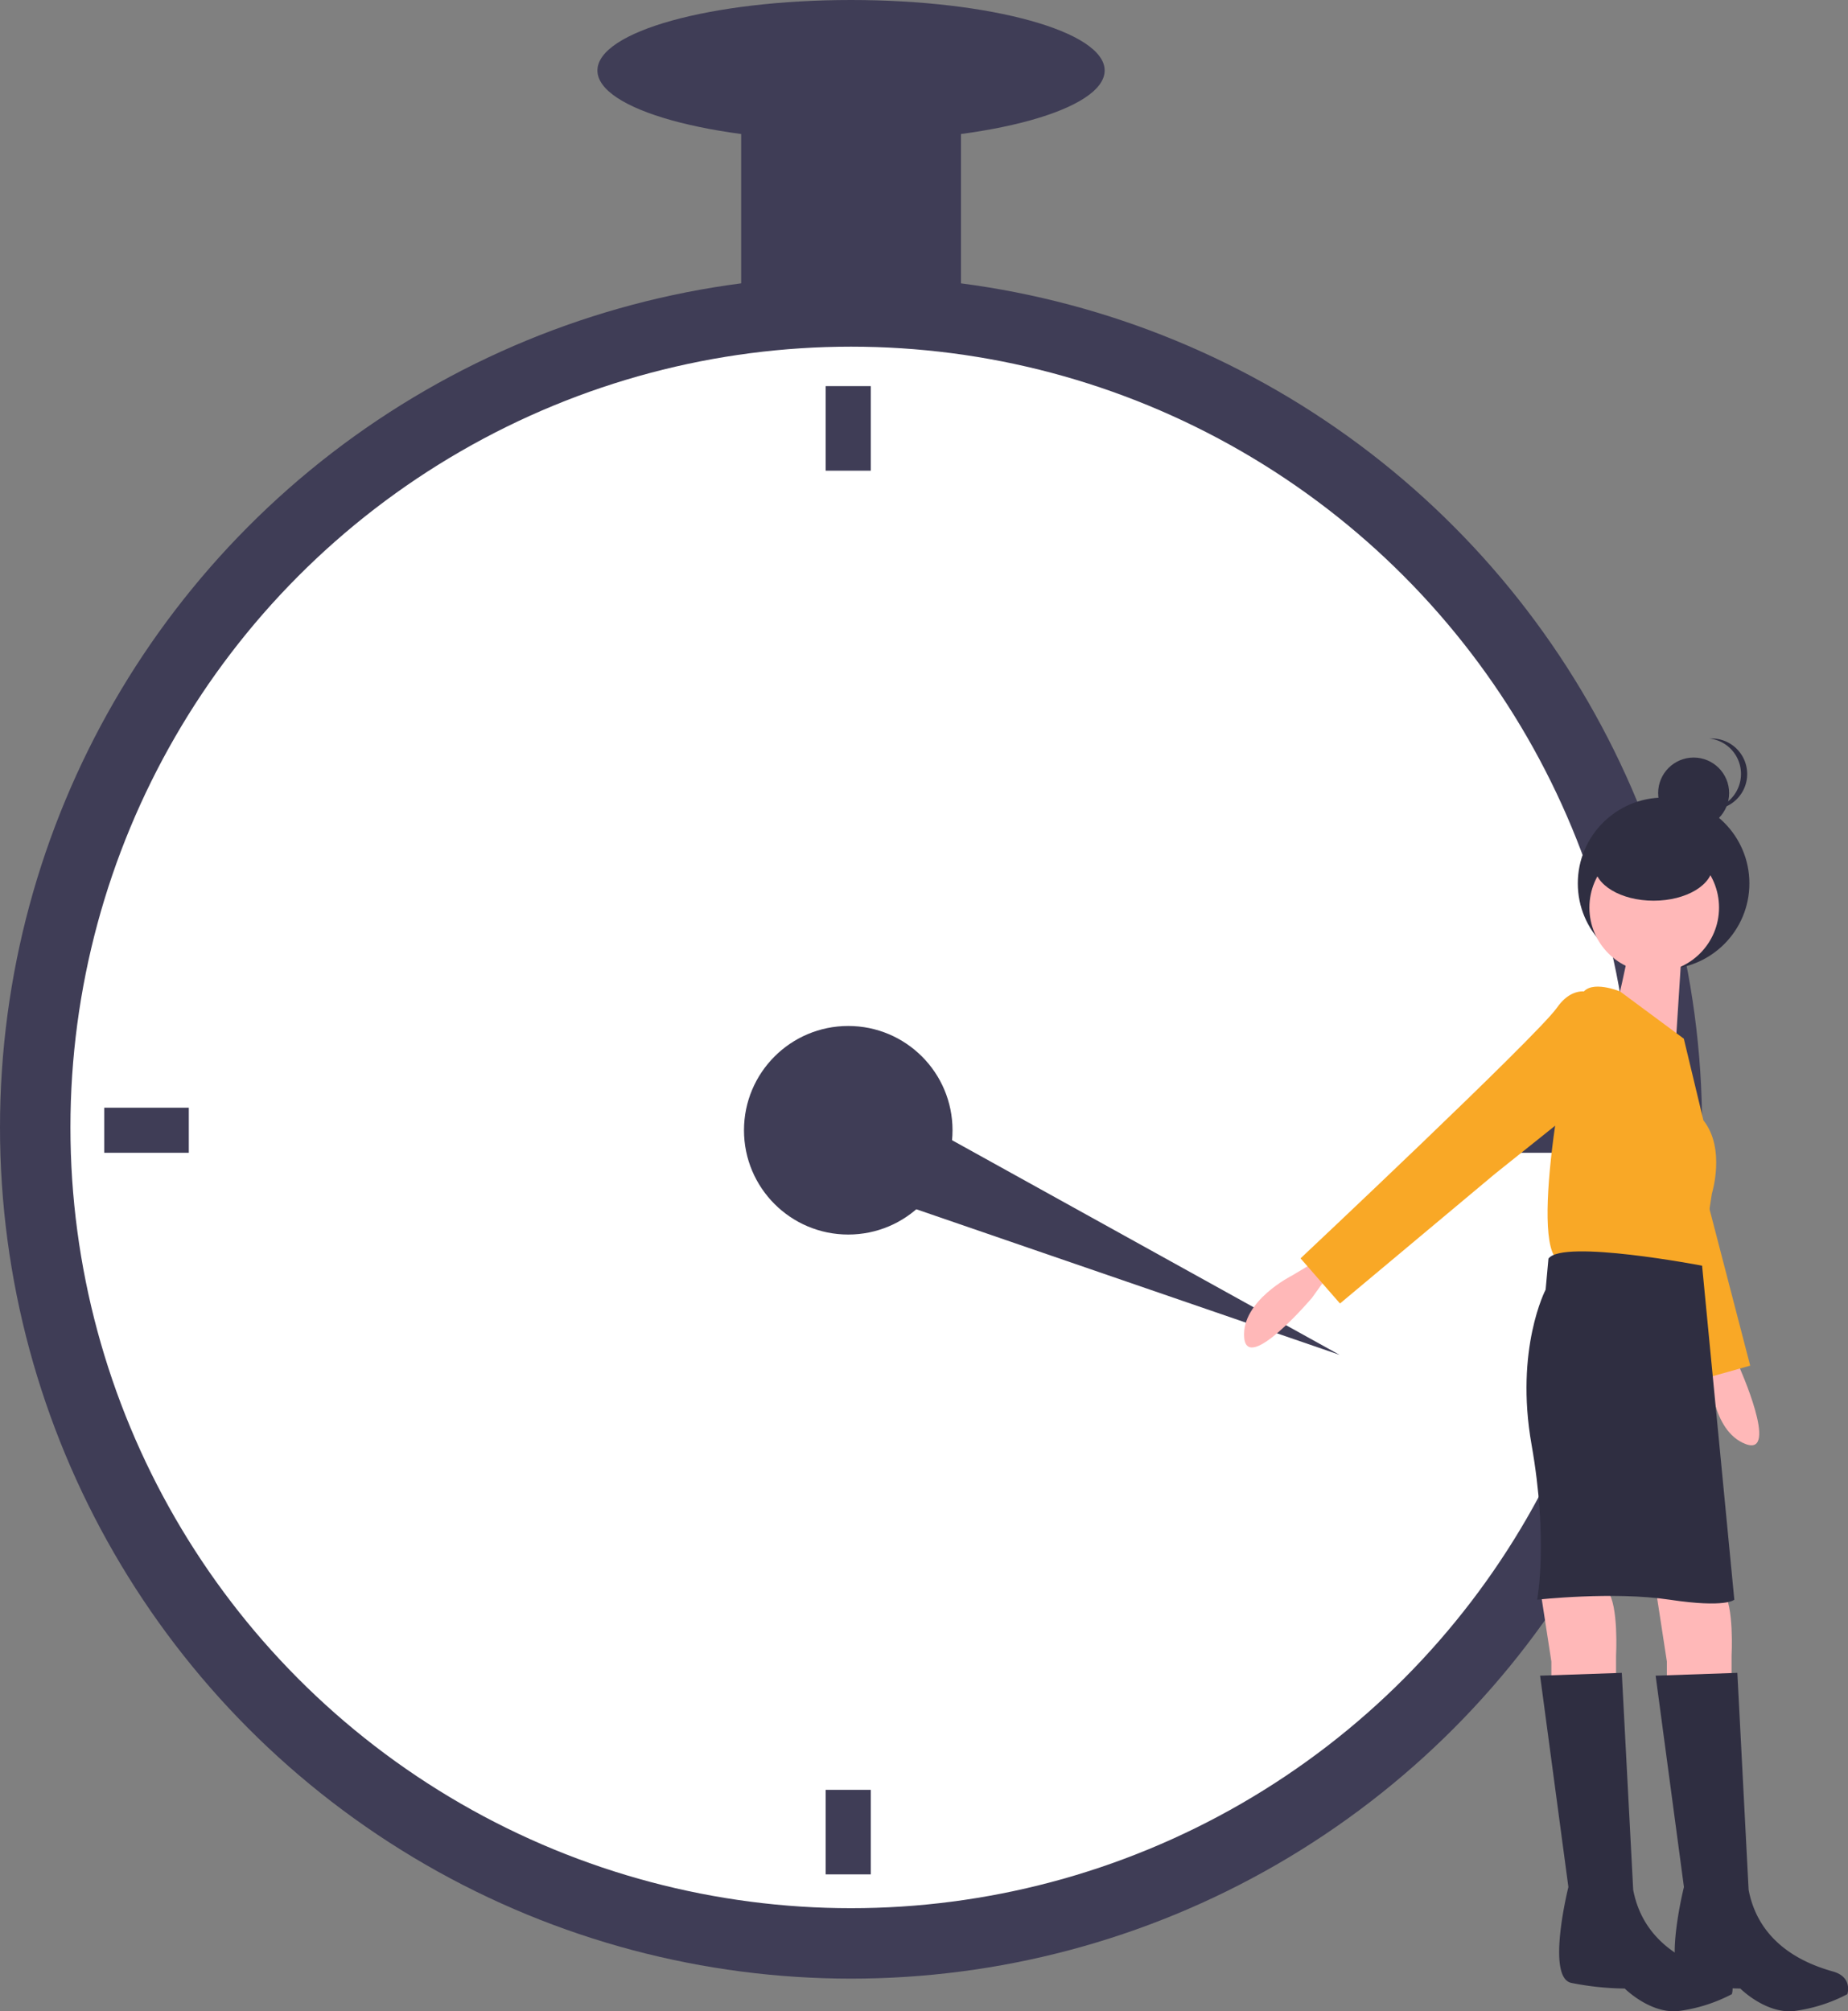 <svg xmlns="http://www.w3.org/2000/svg" viewBox="0 0 457.09 497.39"><rect x="0" y="0" width="457.09" height="497.39" fill="#808080" stroke="none"/><defs><style>.cls-1{fill:#3f3d56;}.cls-2{fill:#fff;}.cls-3{fill:#ffb8b8;}.cls-4{fill:#2f2e41;}.cls-5{fill:#f9a826;}</style></defs><g id="Capa_2" data-name="Capa 2"><g id="Capa_1-2" data-name="Capa 1"><circle class="cls-1" cx="210.5" cy="278.81" r="210.5"/><circle class="cls-2" cx="210.5" cy="278.81" r="193.08"/><circle class="cls-1" cx="209.81" cy="279.51" r="25.79"/><rect class="cls-1" x="204.23" y="95.49" width="11.15" height="20.91"/><rect class="cls-1" x="204.23" y="442.62" width="11.15" height="20.91"/><rect class="cls-1" x="25.79" y="273.93" width="20.91" height="11.15"/><rect class="cls-1" x="372.91" y="273.93" width="20.91" height="11.15"/><polygon class="cls-1" points="202.37 290.7 211.9 268.91 331.33 335.05 202.37 290.7"/><rect class="cls-1" x="183.32" y="17.43" width="54.37" height="62.73"/><ellipse class="cls-1" cx="210.5" cy="17.43" rx="62.73" ry="17.43"/><path class="cls-3" d="M328,316.1,324.47,321s-16,18.82-16.73,9.76,11.85-15.33,11.85-15.33l7-4.19Z"/><path class="cls-3" d="M427.17,332.57l2.92,5.23s10.15,22.55,1.66,19.3S423,339.83,423,339.83l-.79-8.09Z"/><circle class="cls-4" cx="411.48" cy="218.46" r="21.22"/><path class="cls-3" d="M409.51,392.78l2.78,18.12v5.58h16v-7s.69-12.55-2.1-16S409.51,392.78,409.51,392.78Z"/><path class="cls-3" d="M380.93,392.78l2.79,18.12v5.58h16v-7s.69-12.55-2.09-16S380.93,392.78,380.93,392.78Z"/><path class="cls-5" d="M391.72,247.2s-6.17,3.25-2,10.65,28.92,83.87,28.92,83.87l14.26-4-12.57-48.37-7.2-30.41Z"/><circle class="cls-3" cx="409.16" cy="224.44" r="16.03"/><path class="cls-3" d="M416.48,226.88l-2.09,32.76-14.64-10.45s4.88-19.52,3.48-20.91Z"/><path class="cls-5" d="M416.48,256.86l-15.77-11.68s-7.24-3-9.33.52-12.54,55.07-7,64.83c0,0,30,6.27,36.25,2.79l2.79-18.13s3.48-11.15-2.09-18.12Z"/><path class="cls-5" d="M395.57,246.4s-5.58-4.18-10.46,2.79-63.43,62-63.43,62l9.76,11.16,38.34-32.07,24.39-19.51Z"/><path class="cls-4" d="M421,313s-34.51-6.62-38-1.75l-.7,7.67s-7.67,14.64-3.48,38.34,1.39,38.34,1.39,38.34,18.82-2.1,32.76,0,16,0,16,0Z"/><path class="cls-4" d="M429.72,413.69l-20.21.7,7,52.27s-5.58,22.31.69,23.7a71,71,0,0,0,13.25,1.4s6.27,6.27,13.24,5.57a39,39,0,0,0,13.24-4.18s1.4-4.18-3.48-5.58S435.3,482,432.51,467.36Z"/><path class="cls-4" d="M401.14,413.69l-20.21.7,7,52.27s-5.58,22.31.7,23.7a70.93,70.93,0,0,0,13.24,1.4s6.27,6.27,13.24,5.57a39.14,39.14,0,0,0,13.25-4.18s1.39-4.18-3.49-5.58-18.12-5.57-20.91-20.21Z"/><circle class="cls-4" cx="418.91" cy="196.12" r="8.78"/><path class="cls-4" d="M430.62,191.37a8.79,8.79,0,0,0-7.87-8.74c.3,0,.61,0,.91,0a8.79,8.79,0,0,1,0,17.57c-.3,0-.61,0-.91-.05A8.79,8.79,0,0,0,430.62,191.37Z"/><ellipse class="cls-4" cx="409.01" cy="213.96" rx="14.64" ry="8.78"/></g></g></svg>